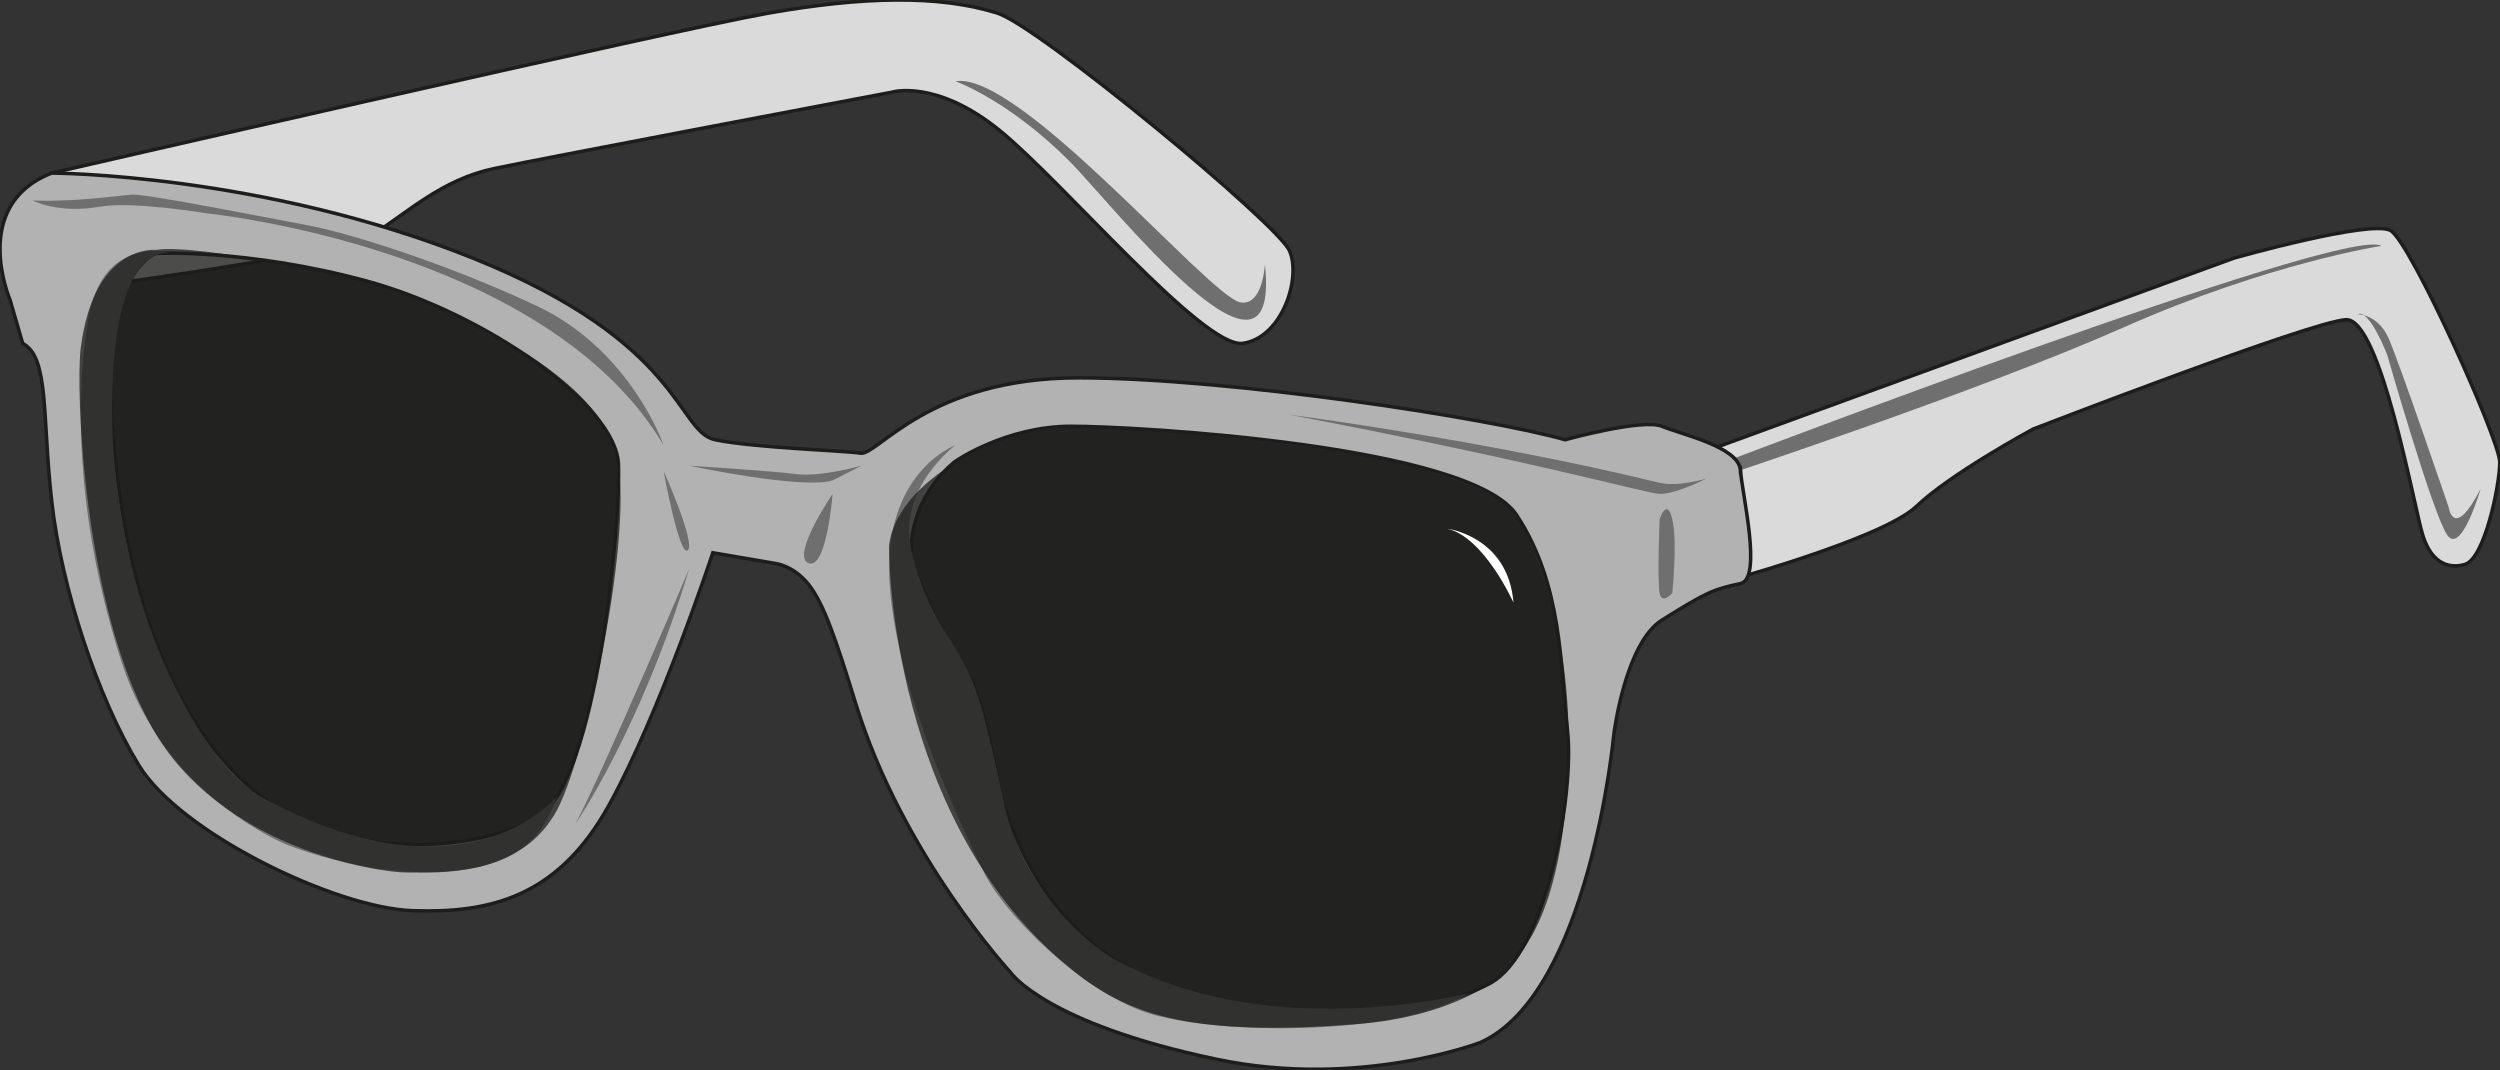 <svg width="355" height="152" viewBox="0 0 355 152" fill="none" xmlns="http://www.w3.org/2000/svg">
<rect x="0" y="0" width="355" height="152" fill="#333333" stroke="none"/>
<g clip-path="url(#clip0_25_669)">
<path d="M4.912 41.774C4.912 41.774 48.148 36.35 53.036 33.244C57.925 30.138 62.796 25.494 70.12 23.945C77.445 22.397 126.612 13.099 126.612 13.099C126.612 13.099 132.885 11.161 141.952 18.522C151.02 25.883 170.899 49.524 176.471 48.755C182.052 47.976 184.838 39.456 183.094 35.581C181.351 31.706 147.463 3.683 141.602 1.853C133.253 -0.757 122.424 -0.474 109.168 1.853C95.922 4.18 7.347 24.578 7.347 24.578C7.347 24.578 -4.156 30.537 4.903 41.774H4.912Z" fill="#DADADA" stroke="#1D1D1B" stroke-width="0.5" stroke-miterlimit="10"/>
<g style="mix-blend-mode:multiply">
<path d="M179.616 37.509C179.616 37.509 179.345 43.497 176.129 42.932C171.775 42.173 144.747 9.993 135.679 11.541C135.679 11.541 143.153 14.18 151.852 22.875C157.556 28.58 182.008 59.728 179.616 37.509Z" fill="#706F6F"/>
</g>
<path d="M237.921 65.639L317.244 36.642C317.244 36.642 336.632 31.16 339.453 32.728C342.274 34.296 354.969 62.503 354.969 65.639C354.969 68.774 352.849 79.28 350.036 80.137C347.995 80.76 345.367 80.244 344.044 76.037C342.809 72.123 338.051 45.143 333.119 45.396C328.186 45.649 288.7 60.926 288.7 60.926C288.7 60.926 277.066 67.197 272.133 71.899C267.201 76.602 243.931 82.873 243.931 82.873C243.931 82.873 235.468 75.424 237.939 65.629L237.921 65.639Z" fill="#DADADA" stroke="#1D1D1B" stroke-width="0.5" stroke-miterlimit="10"/>
<g style="mix-blend-mode:multiply">
<path d="M243.66 66.067C243.66 66.067 333.259 31.803 338.148 34.919C338.148 34.919 322.203 37.343 301.561 46.486C280.92 55.629 243.66 67.936 243.66 67.936V66.067Z" fill="#706F6F"/>
</g>
<g style="mix-blend-mode:multiply">
<path d="M334.792 44.617C334.792 44.617 337.648 44.617 339.155 47.976C340.662 51.335 347.714 72.036 347.714 72.036C347.714 72.036 348.389 76.885 352.244 69.426C352.244 69.426 349.554 78.735 347.548 76.037C345.542 73.34 338.988 50.4 338.988 50.4C338.988 50.4 336.474 43.838 334.792 44.617Z" fill="#706F6F"/>
</g>
<path d="M247.138 66.768C246.927 63.448 238.753 61.685 236.002 60.536C233.251 59.388 222.248 62.445 222.248 62.445C211.585 59.388 174.456 53.653 153.14 53.653C131.825 53.653 124.605 64.733 122.196 64.353C119.787 63.974 107.066 63.594 101.564 62.445C96.062 61.296 97.096 48.687 67.177 36.662C37.267 24.647 7.347 24.578 7.347 24.578C-4.349 29.116 1.425 42.582 1.425 42.582L3.221 48.765C7.006 50.741 5.972 59.008 7.347 71.237C8.723 83.467 13.883 99.133 19.727 108.685C25.57 118.237 47.578 128.938 58.582 129.317C69.586 129.697 79.214 127.409 86.433 114.41C93.653 101.421 101.222 78.491 101.222 78.491L110.158 80.02C110.158 80.02 112.708 80.322 114.846 83.028C116.983 85.735 118.727 90.847 121.504 99.883C128.127 121.401 143.512 138.1 143.512 138.1C143.512 138.1 148.418 145.334 172.809 150.427C193.029 154.652 210.219 148.031 210.219 148.031C225.743 141.05 229.169 104.255 229.169 104.255C229.169 104.255 230.772 91.305 236.011 88.043C242.468 84.012 243.257 83.72 247.146 82.863C250.309 82.172 247.357 70.079 247.146 66.758L247.138 66.768ZM76.463 115.949C68.21 120.914 48.27 122.823 35.891 112.132C23.512 101.431 17.668 82.707 15.951 60.546C14.234 38.385 22.171 35.98 22.171 35.98C22.171 35.98 35.208 35.328 52.055 39.904C68.903 44.49 87.467 57.479 87.818 65.892C88.159 74.295 84.725 110.983 76.472 115.949H76.463ZM211.585 139.638C203.674 143.845 192.775 144.224 183.611 143.455C174.447 142.696 150.722 141.926 142.128 112.882C142.128 112.882 139.718 99.123 137.659 96.066C135.601 93.009 129.407 81.967 129.407 78.121C129.407 70.108 135.671 65.493 135.671 65.493C135.671 65.493 142.82 60.527 152.098 60.527C161.384 60.527 208.826 63.204 215.361 73.136C221.897 83.067 221.547 94.537 222.58 103.709C223.614 112.882 219.488 135.422 211.577 139.629L211.585 139.638Z" fill="#B2B2B2" stroke="#1D1D1B" stroke-width="0.5" stroke-miterlimit="10"/>
<g style="mix-blend-mode:multiply">
<path d="M24.484 36.009C24.484 36.009 14.575 32.942 12.508 45.406C10.449 57.869 11.167 75.21 17.318 94.167C23.468 113.125 40.701 119.931 40.701 119.931C40.701 119.931 54.675 125.734 67.519 123.203C74.054 121.917 77.27 118.402 79.171 112.969C79.171 112.969 66.564 128.977 37.512 113.407C32.255 110.593 28.225 104.167 25.036 97.906C18.868 85.813 16.152 70.965 15.942 60.536C15.39 32.923 24.476 36 24.476 36L24.484 36.009Z" fill="#706F6F"/>
</g>
<g style="mix-blend-mode:multiply">
<path d="M135.68 63.214C135.68 63.214 125.289 67.002 126.323 82.873C127.356 98.744 136.985 118.091 139.736 123.894C142.487 129.697 153.491 140.651 162.769 143.776C172.047 146.902 198.26 147.379 208.537 141.021C208.537 141.021 179.783 148.538 157.731 135.909C157.731 135.909 146.035 128.899 142.715 114.702C142.715 114.702 140.078 101.752 138.299 97.283C135.443 90.136 131.833 88.413 129.424 78.131C127.365 69.339 135.688 63.204 135.688 63.204L135.68 63.214Z" fill="#706F6F"/>
</g>
<g style="mix-blend-mode:multiply">
<path d="M131.816 94.937C131.816 94.937 132.499 101.811 139.035 111.372L131.816 94.937Z" fill="#706F6F"/>
</g>
<g style="mix-blend-mode:multiply">
<path d="M118.236 70.127C118.236 70.127 112.235 78.929 114.811 79.961C117.386 80.993 118.236 70.127 118.236 70.127Z" fill="#706F6F"/>
</g>
<g style="mix-blend-mode:multiply">
<path d="M94.231 66.885C94.231 66.885 96.456 79.105 97.657 78.141C98.857 77.177 94.231 66.885 94.231 66.885Z" fill="#706F6F"/>
</g>
<g style="mix-blend-mode:multiply">
<path d="M81.72 116.991C81.72 116.991 91.033 103.466 97.858 80.789C97.858 80.789 85.768 109.259 81.72 116.991Z" fill="#706F6F"/>
</g>
<g style="mix-blend-mode:multiply">
<path d="M97.858 66.125C97.858 66.125 113.943 69.553 118.228 68.219L122.345 66.125C122.345 66.125 116.519 67.771 113.085 67.323C109.65 66.875 97.858 66.125 97.858 66.125Z" fill="#706F6F"/>
</g>
<g style="mix-blend-mode:multiply">
<path d="M235.661 73.74C235.661 73.74 236.703 70.497 237.466 73.74C238.228 76.982 237.466 84.216 237.466 84.216C237.466 84.216 236.002 85.93 235.661 84.216C235.319 82.503 235.661 73.74 235.661 73.74Z" fill="#706F6F"/>
</g>
<g style="mix-blend-mode:multiply">
<path d="M242.345 67.936C242.345 67.936 237.755 70.312 235.512 70.118C233.269 69.923 217.779 65.483 183.086 58.891C183.086 58.891 210.227 62.377 235.512 68.521C238.342 69.212 242.345 67.936 242.345 67.936Z" fill="#706F6F"/>
</g>
<g style="mix-blend-mode:multiply">
<path d="M94.231 63.214C94.231 63.214 89.605 49.738 76.236 43.448C69.332 40.206 62.297 37.519 56.392 35.542C50.855 33.692 46.325 32.475 43.837 32.017C38.695 31.063 20.524 27.441 18.64 27.636C16.757 27.831 12.981 28.298 9.38 28.444C5.779 28.59 4.579 28.444 4.579 28.444C4.579 28.444 8.232 30.401 14.181 29.349C18.842 28.532 29.434 30.304 29.434 30.304C29.434 30.304 77.602 35.162 94.231 63.214Z" fill="#706F6F"/>
</g>
<path opacity="0.75" d="M11.474 49.291C10.703 55.181 11.824 85.716 21.497 103.145C31.169 120.574 53.947 123.933 57.741 123.894C61.535 123.855 73.958 124.887 79.179 114.868C83.534 106.504 90.718 72.532 87.169 63.214C81.685 48.784 51.775 39.826 51.775 39.826C51.775 39.826 28.251 34.51 22.145 35.484C22.145 35.484 13.41 34.549 11.483 49.281L11.474 49.291Z" fill="#1D1D1B"/>
<path opacity="0.75" d="M126.244 78.189C126.244 78.189 125.289 68.891 143.389 61.939C153.692 57.986 196.358 65.084 196.358 65.084C196.358 65.084 213.083 69.037 215.379 73.146C217.674 77.255 223.667 89.932 222.642 110.116C221.643 129.794 216.237 136.211 211.594 139.629C211.594 139.629 205.374 144.429 192.898 145.403C169.55 147.233 160.473 144.293 152.431 137.876C126.252 116.981 126.252 78.189 126.252 78.189H126.244Z" fill="#1D1D1B"/>
<path d="M205.505 75.073C205.505 75.073 214.161 76.164 214.915 85.58C214.915 85.58 210.771 76.281 205.505 75.073Z" fill="white"/>
</g>
<defs>
<clipPath id="clip0_25_669">
<rect width="355" height="152" fill="white"/>
</clipPath>
</defs>
</svg>
